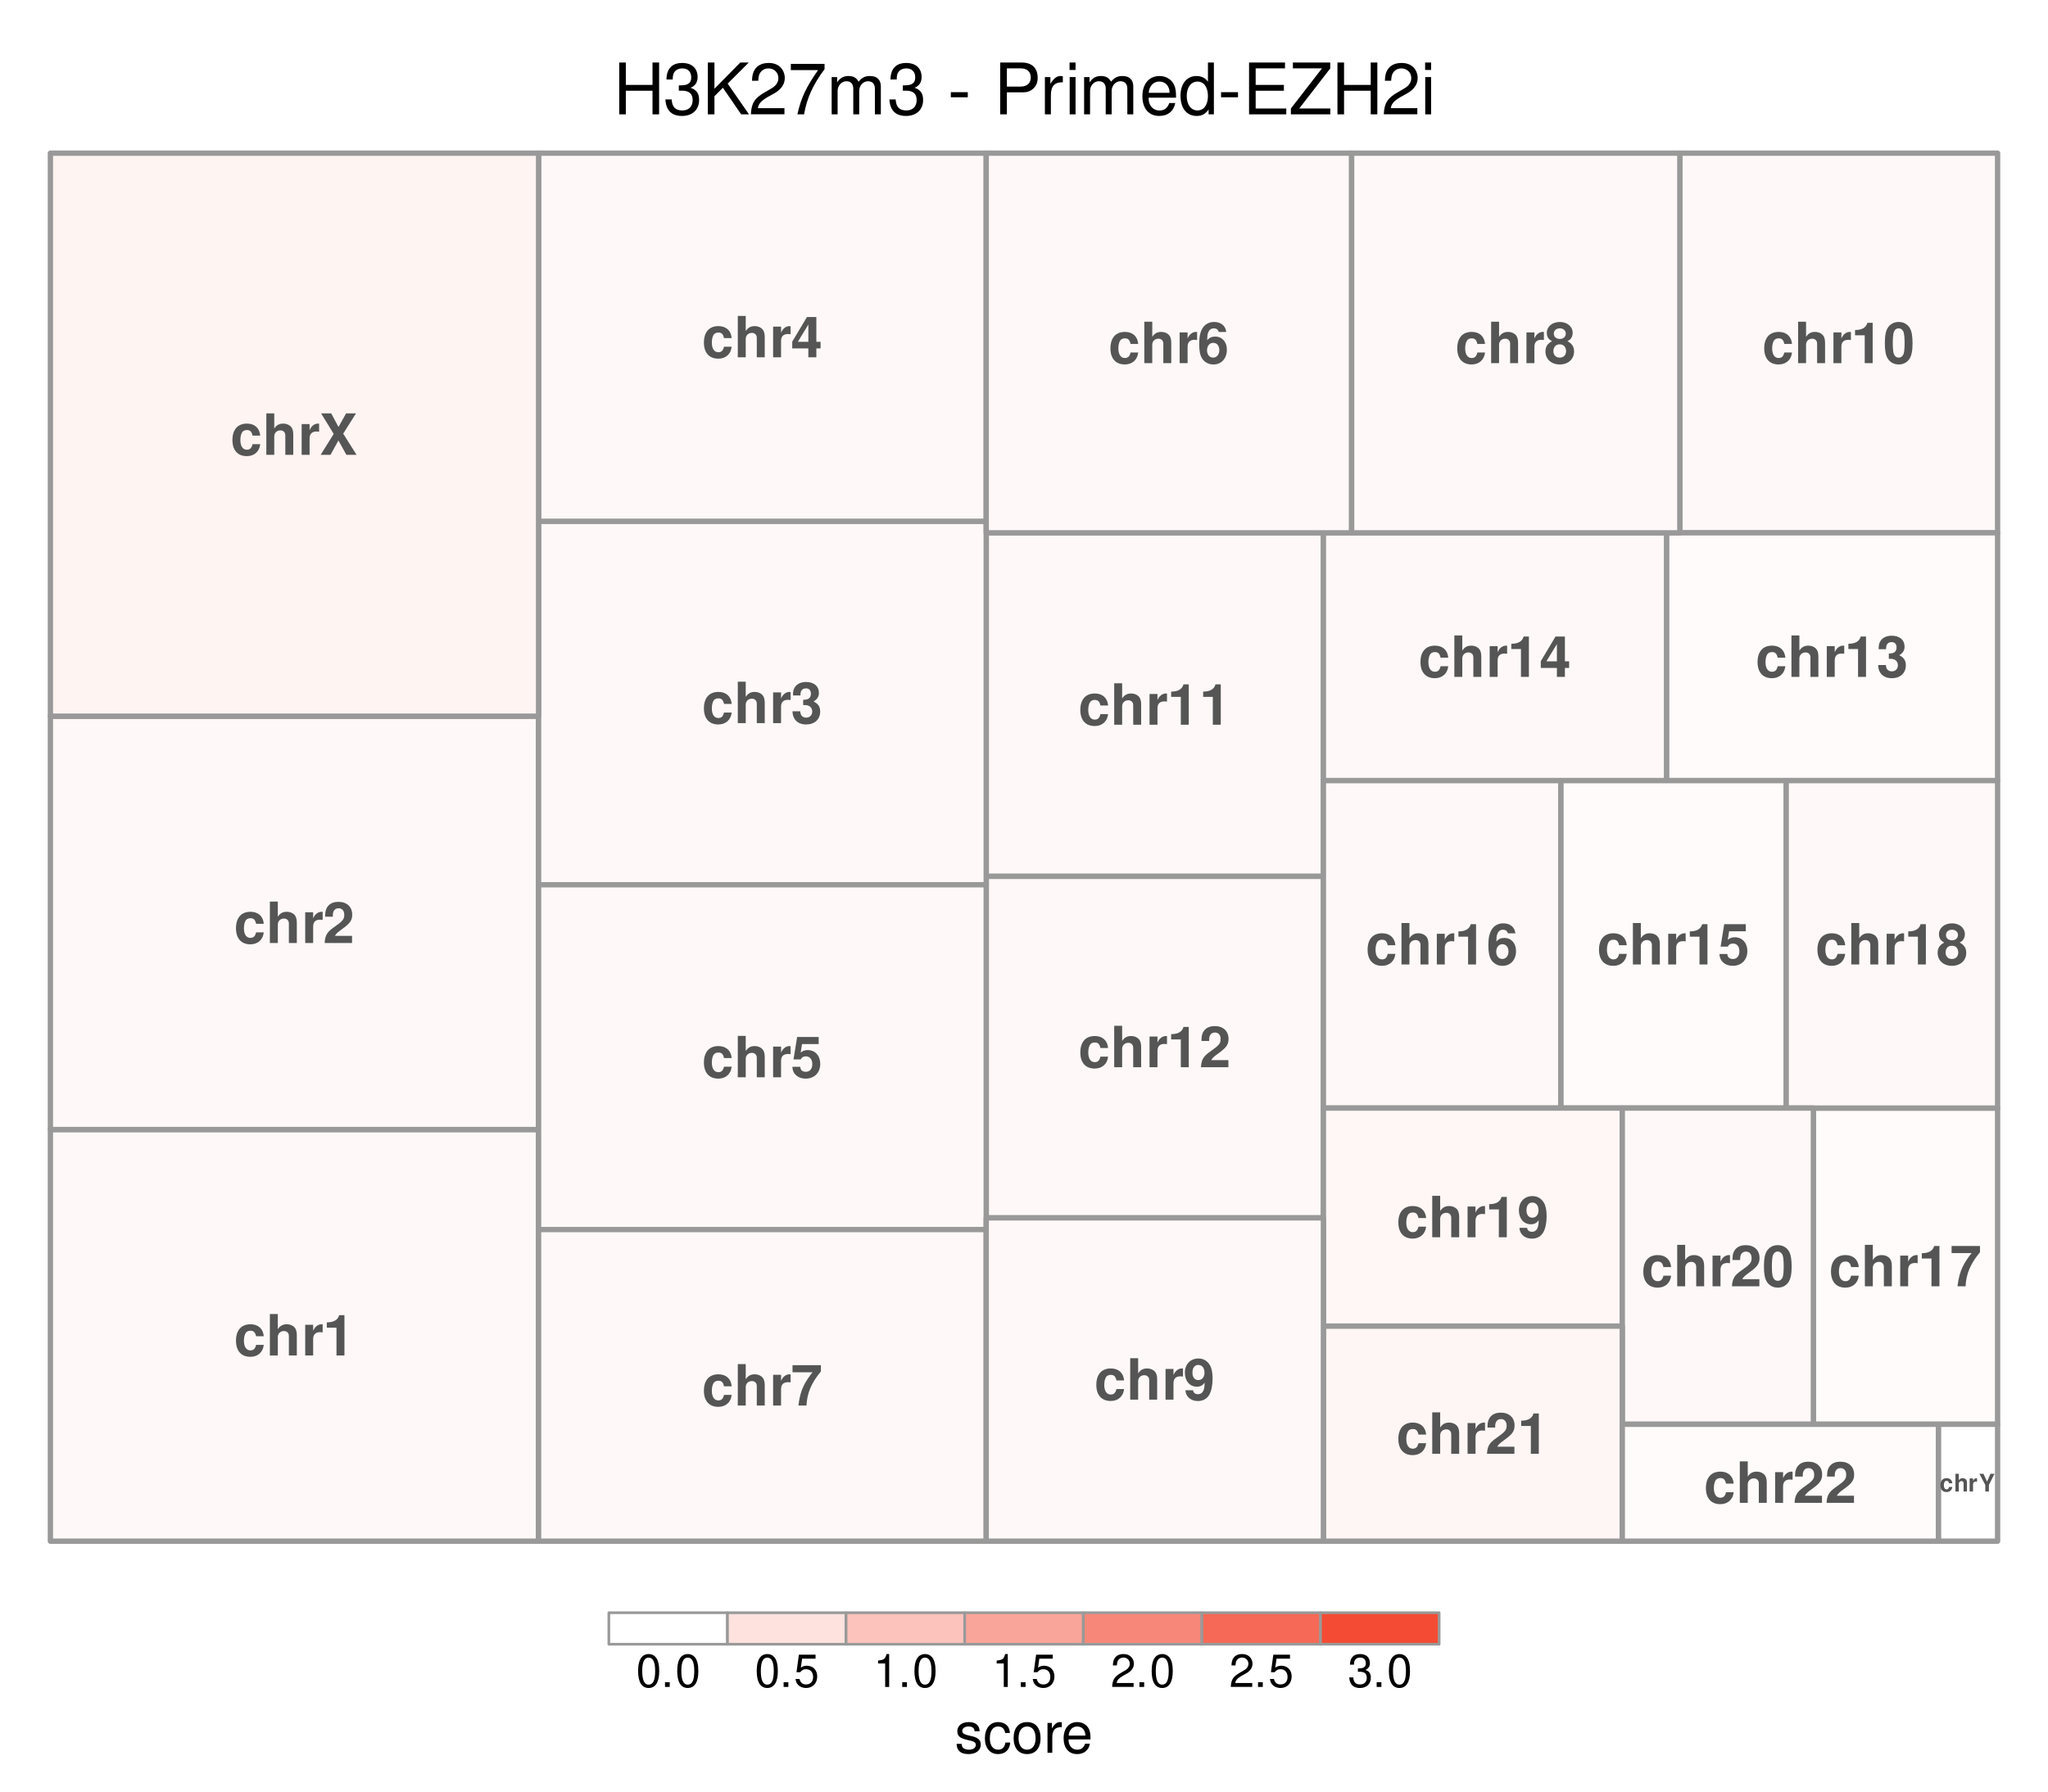 <?xml version="1.0" encoding="UTF-8"?>
<svg xmlns="http://www.w3.org/2000/svg" xmlns:xlink="http://www.w3.org/1999/xlink" width="576pt" height="504pt" viewBox="0 0 576 504" version="1.1">
<defs>
<g>
<symbol overflow="visible" id="glyph0-0">
<path style="stroke:none;" d=""/>
</symbol>
<symbol overflow="visible" id="glyph0-1">
<path style="stroke:none;" d="M 11.016 -6.641 L 11.016 0 L 12.875 0 L 12.875 -14.578 L 11.016 -14.578 L 11.016 -8.281 L 3.516 -8.281 L 3.516 -14.578 L 1.656 -14.578 L 1.656 0 L 3.516 0 L 3.516 -6.641 Z M 11.016 -6.641 "/>
</symbol>
<symbol overflow="visible" id="glyph0-2">
<path style="stroke:none;" d="M 4.422 -6.656 L 5.375 -6.656 C 7.297 -6.656 8.312 -5.766 8.312 -4.016 C 8.312 -2.203 7.219 -1.094 5.406 -1.094 C 3.453 -1.094 2.516 -2.078 2.406 -4.203 L 0.641 -4.203 C 0.719 -3.047 0.922 -2.281 1.266 -1.641 C 2 -0.234 3.375 0.453 5.312 0.453 C 8.234 0.453 10.125 -1.297 10.125 -4.047 C 10.125 -5.875 9.422 -6.875 7.719 -7.484 C 9.047 -8.016 9.703 -9.016 9.703 -10.484 C 9.703 -12.953 8.078 -14.453 5.375 -14.453 C 2.516 -14.453 1 -12.859 0.938 -9.797 L 2.703 -9.797 C 2.719 -10.688 2.797 -11.188 3.016 -11.625 C 3.422 -12.438 4.297 -12.922 5.406 -12.922 C 6.953 -12.922 7.906 -11.984 7.906 -10.422 C 7.906 -9.406 7.547 -8.781 6.766 -8.438 C 6.281 -8.234 5.641 -8.156 4.422 -8.141 Z M 4.422 -6.656 "/>
</symbol>
<symbol overflow="visible" id="glyph0-3">
<path style="stroke:none;" d="M 3.438 -5.094 L 5.812 -7.484 L 10.953 0 L 13.156 0 L 7.156 -8.641 L 13.094 -14.578 L 10.703 -14.578 L 3.438 -7.203 L 3.438 -14.578 L 1.578 -14.578 L 1.578 0 L 3.438 0 Z M 3.438 -5.094 "/>
</symbol>
<symbol overflow="visible" id="glyph0-4">
<path style="stroke:none;" d="M 10.125 -1.734 L 2.656 -1.734 C 2.844 -2.938 3.484 -3.703 5.219 -4.766 L 7.219 -5.875 C 9.203 -6.984 10.219 -8.453 10.219 -10.234 C 10.219 -11.438 9.734 -12.562 8.906 -13.344 C 8.062 -14.094 7.016 -14.453 5.688 -14.453 C 3.875 -14.453 2.547 -13.812 1.766 -12.578 C 1.266 -11.812 1.047 -10.922 1 -9.453 L 2.766 -9.453 C 2.812 -10.438 2.938 -11.016 3.188 -11.5 C 3.641 -12.375 4.562 -12.922 5.625 -12.922 C 7.219 -12.922 8.422 -11.766 8.422 -10.203 C 8.422 -9.047 7.766 -8.047 6.5 -7.312 L 4.656 -6.234 C 1.703 -4.547 0.844 -3.188 0.688 -0.016 L 10.125 -0.016 Z M 10.125 -1.734 "/>
</symbol>
<symbol overflow="visible" id="glyph0-5">
<path style="stroke:none;" d="M 10.406 -14.188 L 0.922 -14.188 L 0.922 -12.438 L 8.578 -12.438 C 5.203 -7.625 3.812 -4.656 2.766 0 L 4.641 0 C 5.422 -4.547 7.203 -8.438 10.406 -12.703 Z M 10.406 -14.188 "/>
</symbol>
<symbol overflow="visible" id="glyph0-6">
<path style="stroke:none;" d="M 1.406 -10.484 L 1.406 0 L 3.078 0 L 3.078 -6.578 C 3.078 -8.094 4.188 -9.312 5.547 -9.312 C 6.781 -9.312 7.484 -8.562 7.484 -7.219 L 7.484 0 L 9.156 0 L 9.156 -6.578 C 9.156 -8.094 10.266 -9.312 11.625 -9.312 C 12.844 -9.312 13.562 -8.547 13.562 -7.219 L 13.562 0 L 15.234 0 L 15.234 -7.859 C 15.234 -9.734 14.156 -10.781 12.203 -10.781 C 10.797 -10.781 9.953 -10.359 8.984 -9.188 C 8.359 -10.297 7.516 -10.781 6.156 -10.781 C 4.766 -10.781 3.812 -10.266 2.938 -9 L 2.938 -10.484 Z M 1.406 -10.484 "/>
</symbol>
<symbol overflow="visible" id="glyph0-7">
<path style="stroke:none;" d=""/>
</symbol>
<symbol overflow="visible" id="glyph0-8">
<path style="stroke:none;" d="M 5.688 -6.234 L 0.922 -6.234 L 0.922 -4.797 L 5.688 -4.797 Z M 5.688 -6.234 "/>
</symbol>
<symbol overflow="visible" id="glyph0-9">
<path style="stroke:none;" d="M 3.688 -6.188 L 8.266 -6.188 C 9.406 -6.188 10.297 -6.516 11.078 -7.219 C 11.953 -8.016 12.344 -8.953 12.344 -10.297 C 12.344 -13.047 10.719 -14.578 7.844 -14.578 L 1.812 -14.578 L 1.812 0 L 3.688 0 Z M 3.688 -7.812 L 3.688 -12.938 L 7.562 -12.938 C 9.344 -12.938 10.406 -11.984 10.406 -10.375 C 10.406 -8.781 9.344 -7.812 7.562 -7.812 Z M 3.688 -7.812 "/>
</symbol>
<symbol overflow="visible" id="glyph0-10">
<path style="stroke:none;" d="M 1.375 -10.484 L 1.375 0 L 3.062 0 L 3.062 -5.438 C 3.078 -7.953 4.125 -9.078 6.422 -9.016 L 6.422 -10.719 C 6.141 -10.766 5.984 -10.781 5.781 -10.781 C 4.703 -10.781 3.875 -10.141 2.922 -8.578 L 2.922 -10.484 Z M 1.375 -10.484 "/>
</symbol>
<symbol overflow="visible" id="glyph0-11">
<path style="stroke:none;" d="M 3 -10.484 L 1.344 -10.484 L 1.344 0 L 3 0 Z M 3 -14.578 L 1.312 -14.578 L 1.312 -12.484 L 3 -12.484 Z M 3 -14.578 "/>
</symbol>
<symbol overflow="visible" id="glyph0-12">
<path style="stroke:none;" d="M 10.266 -4.688 C 10.266 -6.281 10.141 -7.234 9.844 -8.016 C 9.156 -9.734 7.562 -10.781 5.594 -10.781 C 2.688 -10.781 0.797 -8.562 0.797 -5.094 C 0.797 -1.641 2.594 0.453 5.562 0.453 C 7.953 0.453 9.625 -0.906 10.047 -3.188 L 8.359 -3.188 C 7.906 -1.797 6.953 -1.078 5.625 -1.078 C 4.562 -1.078 3.656 -1.562 3.094 -2.438 C 2.703 -3.047 2.562 -3.641 2.547 -4.688 Z M 2.578 -6.047 C 2.719 -7.984 3.906 -9.234 5.578 -9.234 C 7.281 -9.234 8.453 -7.922 8.453 -6.047 Z M 2.578 -6.047 "/>
</symbol>
<symbol overflow="visible" id="glyph0-13">
<path style="stroke:none;" d="M 9.906 -14.578 L 8.234 -14.578 L 8.234 -9.156 C 7.547 -10.219 6.422 -10.781 5.016 -10.781 C 2.297 -10.781 0.516 -8.594 0.516 -5.266 C 0.516 -1.719 2.234 0.453 5.078 0.453 C 6.516 0.453 7.516 -0.078 8.422 -1.375 L 8.422 0 L 9.906 0 Z M 5.297 -9.219 C 7.094 -9.219 8.234 -7.641 8.234 -5.125 C 8.234 -2.703 7.078 -1.094 5.312 -1.094 C 3.484 -1.094 2.266 -2.719 2.266 -5.156 C 2.266 -7.594 3.484 -9.219 5.297 -9.219 Z M 5.297 -9.219 "/>
</symbol>
<symbol overflow="visible" id="glyph0-14">
<path style="stroke:none;" d="M 3.656 -6.641 L 11.594 -6.641 L 11.594 -8.281 L 3.656 -8.281 L 3.656 -12.938 L 11.906 -12.938 L 11.906 -14.578 L 1.797 -14.578 L 1.797 0 L 12.266 0 L 12.266 -1.641 L 3.656 -1.641 Z M 3.656 -6.641 "/>
</symbol>
<symbol overflow="visible" id="glyph0-15">
<path style="stroke:none;" d="M 11.625 -14.578 L 1.125 -14.578 L 1.125 -12.938 L 9.312 -12.938 L 0.562 -1.641 L 0.562 0 L 11.656 0 L 11.656 -1.641 L 2.906 -1.641 L 11.625 -12.906 Z M 11.625 -14.578 "/>
</symbol>
<symbol overflow="visible" id="glyph1-0">
<path style="stroke:none;" d=""/>
</symbol>
<symbol overflow="visible" id="glyph1-1">
<path style="stroke:none;" d="M 7.016 -6.047 C 6.984 -7.703 5.906 -8.625 3.969 -8.625 C 2.016 -8.625 0.75 -7.609 0.75 -6.062 C 0.75 -4.75 1.422 -4.125 3.406 -3.641 L 4.656 -3.344 C 5.578 -3.125 5.953 -2.781 5.953 -2.188 C 5.953 -1.391 5.172 -0.859 4 -0.859 C 3.281 -0.859 2.672 -1.078 2.344 -1.422 C 2.125 -1.656 2.031 -1.906 1.953 -2.5 L 0.547 -2.5 C 0.609 -0.562 1.703 0.375 3.891 0.375 C 6 0.375 7.344 -0.672 7.344 -2.281 C 7.344 -3.531 6.641 -4.219 4.969 -4.625 L 3.703 -4.922 C 2.609 -5.188 2.141 -5.531 2.141 -6.125 C 2.141 -6.906 2.828 -7.391 3.922 -7.391 C 4.984 -7.391 5.562 -6.922 5.594 -6.047 Z M 7.016 -6.047 "/>
</symbol>
<symbol overflow="visible" id="glyph1-2">
<path style="stroke:none;" d="M 7.531 -5.562 C 7.469 -6.391 7.297 -6.906 6.969 -7.375 C 6.406 -8.156 5.391 -8.625 4.219 -8.625 C 1.953 -8.625 0.5 -6.828 0.5 -4.047 C 0.5 -1.344 1.938 0.375 4.203 0.375 C 6.203 0.375 7.469 -0.828 7.625 -2.875 L 6.281 -2.875 C 6.062 -1.531 5.375 -0.859 4.234 -0.859 C 2.766 -0.859 1.891 -2.062 1.891 -4.047 C 1.891 -6.141 2.75 -7.391 4.203 -7.391 C 5.328 -7.391 6.031 -6.734 6.188 -5.562 Z M 7.531 -5.562 "/>
</symbol>
<symbol overflow="visible" id="glyph1-3">
<path style="stroke:none;" d="M 4.359 -8.625 C 1.984 -8.625 0.578 -6.938 0.578 -4.125 C 0.578 -1.297 1.984 0.375 4.375 0.375 C 6.734 0.375 8.156 -1.312 8.156 -4.062 C 8.156 -6.969 6.781 -8.625 4.359 -8.625 Z M 4.375 -7.391 C 5.875 -7.391 6.766 -6.156 6.766 -4.078 C 6.766 -2.094 5.844 -0.859 4.375 -0.859 C 2.875 -0.859 1.969 -2.094 1.969 -4.125 C 1.969 -6.156 2.875 -7.391 4.375 -7.391 Z M 4.375 -7.391 "/>
</symbol>
<symbol overflow="visible" id="glyph1-4">
<path style="stroke:none;" d="M 1.109 -8.391 L 1.109 0 L 2.453 0 L 2.453 -4.359 C 2.469 -6.375 3.297 -7.266 5.141 -7.219 L 5.141 -8.578 C 4.906 -8.609 4.781 -8.625 4.625 -8.625 C 3.766 -8.625 3.109 -8.109 2.344 -6.859 L 2.344 -8.391 Z M 1.109 -8.391 "/>
</symbol>
<symbol overflow="visible" id="glyph1-5">
<path style="stroke:none;" d="M 8.203 -3.75 C 8.203 -5.031 8.109 -5.797 7.875 -6.422 C 7.328 -7.797 6.047 -8.625 4.484 -8.625 C 2.141 -8.625 0.641 -6.844 0.641 -4.078 C 0.641 -1.312 2.078 0.375 4.453 0.375 C 6.375 0.375 7.703 -0.719 8.031 -2.547 L 6.688 -2.547 C 6.312 -1.438 5.562 -0.859 4.5 -0.859 C 3.641 -0.859 2.922 -1.25 2.484 -1.953 C 2.156 -2.438 2.047 -2.906 2.031 -3.75 Z M 2.062 -4.828 C 2.172 -6.391 3.125 -7.391 4.469 -7.391 C 5.828 -7.391 6.766 -6.344 6.766 -4.828 Z M 2.062 -4.828 "/>
</symbol>
<symbol overflow="visible" id="glyph2-0">
<path style="stroke:none;" d=""/>
</symbol>
<symbol overflow="visible" id="glyph2-1">
<path style="stroke:none;" d="M 3.516 -9.25 C 2.672 -9.25 1.906 -8.875 1.438 -8.234 C 0.844 -7.422 0.547 -6.188 0.547 -4.484 C 0.547 -1.359 1.578 0.297 3.516 0.297 C 5.438 0.297 6.484 -1.359 6.484 -4.406 C 6.484 -6.188 6.203 -7.391 5.609 -8.234 C 5.125 -8.875 4.375 -9.25 3.516 -9.25 Z M 3.516 -8.25 C 4.734 -8.25 5.344 -7.016 5.344 -4.5 C 5.344 -1.875 4.75 -0.641 3.5 -0.641 C 2.297 -0.641 1.703 -1.922 1.703 -4.469 C 1.703 -7.016 2.297 -8.25 3.516 -8.25 Z M 3.516 -8.25 "/>
</symbol>
<symbol overflow="visible" id="glyph2-2">
<path style="stroke:none;" d="M 2.438 -1.328 L 1.109 -1.328 L 1.109 0 L 2.438 0 Z M 2.438 -1.328 "/>
</symbol>
<symbol overflow="visible" id="glyph2-3">
<path style="stroke:none;" d="M 6.094 -9.078 L 1.406 -9.078 L 0.734 -4.141 L 1.766 -4.141 C 2.297 -4.766 2.719 -4.984 3.438 -4.984 C 4.656 -4.984 5.406 -4.141 5.406 -2.797 C 5.406 -1.5 4.656 -0.703 3.422 -0.703 C 2.438 -0.703 1.844 -1.203 1.578 -2.234 L 0.453 -2.234 C 0.594 -1.484 0.734 -1.125 1 -0.797 C 1.516 -0.109 2.438 0.297 3.453 0.297 C 5.281 0.297 6.562 -1.031 6.562 -2.953 C 6.562 -4.75 5.375 -5.969 3.641 -5.969 C 3 -5.969 2.484 -5.812 1.953 -5.422 L 2.312 -7.953 L 6.094 -7.953 Z M 6.094 -9.078 "/>
</symbol>
<symbol overflow="visible" id="glyph2-4">
<path style="stroke:none;" d="M 3.312 -6.594 L 3.312 0 L 4.438 0 L 4.438 -9.25 L 3.703 -9.25 C 3.297 -7.828 3.047 -7.641 1.312 -7.406 L 1.312 -6.594 Z M 3.312 -6.594 "/>
</symbol>
<symbol overflow="visible" id="glyph2-5">
<path style="stroke:none;" d="M 6.469 -1.109 L 1.703 -1.109 C 1.812 -1.875 2.234 -2.375 3.344 -3.047 L 4.625 -3.766 C 5.891 -4.469 6.547 -5.406 6.547 -6.547 C 6.547 -7.312 6.234 -8.031 5.688 -8.531 C 5.156 -9.016 4.484 -9.25 3.641 -9.25 C 2.484 -9.25 1.625 -8.844 1.125 -8.047 C 0.812 -7.562 0.672 -6.984 0.641 -6.047 L 1.766 -6.047 C 1.797 -6.688 1.875 -7.047 2.031 -7.359 C 2.328 -7.922 2.922 -8.266 3.594 -8.266 C 4.625 -8.266 5.391 -7.531 5.391 -6.531 C 5.391 -5.781 4.969 -5.141 4.156 -4.688 L 2.984 -4 C 1.094 -2.906 0.531 -2.031 0.438 -0.016 L 6.469 -0.016 Z M 6.469 -1.109 "/>
</symbol>
<symbol overflow="visible" id="glyph2-6">
<path style="stroke:none;" d="M 2.828 -4.266 L 3.438 -4.266 C 4.672 -4.266 5.328 -3.688 5.328 -2.578 C 5.328 -1.406 4.625 -0.703 3.453 -0.703 C 2.219 -0.703 1.609 -1.328 1.531 -2.688 L 0.406 -2.688 C 0.453 -1.938 0.594 -1.453 0.812 -1.047 C 1.281 -0.156 2.156 0.297 3.406 0.297 C 5.266 0.297 6.469 -0.828 6.469 -2.578 C 6.469 -3.766 6.031 -4.406 4.938 -4.781 C 5.781 -5.125 6.203 -5.766 6.203 -6.703 C 6.203 -8.297 5.172 -9.25 3.438 -9.25 C 1.609 -9.25 0.641 -8.234 0.594 -6.266 L 1.734 -6.266 C 1.734 -6.828 1.797 -7.156 1.938 -7.438 C 2.188 -7.953 2.75 -8.266 3.453 -8.266 C 4.453 -8.266 5.062 -7.672 5.062 -6.672 C 5.062 -6.016 4.828 -5.625 4.328 -5.406 C 4.016 -5.266 3.609 -5.219 2.828 -5.203 Z M 2.828 -4.266 "/>
</symbol>
<symbol overflow="visible" id="glyph3-0">
<path style="stroke:none;" d=""/>
</symbol>
<symbol overflow="visible" id="glyph3-1">
<path style="stroke:none;" d="M 8.359 -5.406 C 8.188 -7.516 6.797 -8.781 4.625 -8.781 C 2.031 -8.781 0.547 -7.094 0.547 -4.141 C 0.547 -1.297 2.031 0.375 4.594 0.375 C 6.688 0.375 8.141 -0.922 8.359 -2.984 L 6.203 -2.984 C 5.938 -1.875 5.484 -1.438 4.594 -1.438 C 3.453 -1.438 2.781 -2.453 2.781 -4.141 C 2.781 -4.969 2.938 -5.734 3.219 -6.234 C 3.469 -6.719 3.969 -6.969 4.609 -6.969 C 5.516 -6.969 5.953 -6.547 6.203 -5.406 Z M 8.359 -5.406 "/>
</symbol>
<symbol overflow="visible" id="glyph3-2">
<path style="stroke:none;" d="M 1.078 -11.656 L 1.078 0 L 3.312 0 L 3.312 -5.188 C 3.312 -6.172 4.031 -6.875 5.047 -6.875 C 5.531 -6.875 5.906 -6.703 6.156 -6.359 C 6.375 -6.062 6.422 -5.828 6.422 -5.281 L 6.422 0 L 8.656 0 L 8.656 -5.797 C 8.656 -6.859 8.375 -7.625 7.781 -8.125 C 7.281 -8.547 6.562 -8.781 5.844 -8.781 C 4.734 -8.781 3.938 -8.359 3.312 -7.391 L 3.312 -11.656 Z M 1.078 -11.656 "/>
</symbol>
<symbol overflow="visible" id="glyph3-3">
<path style="stroke:none;" d="M 1.016 -8.641 L 1.016 0 L 3.25 0 L 3.25 -4.594 C 3.25 -5.906 3.906 -6.562 5.219 -6.562 C 5.453 -6.562 5.609 -6.547 5.922 -6.5 L 5.922 -8.766 C 5.797 -8.781 5.75 -8.781 5.641 -8.781 C 4.625 -8.781 3.75 -8.109 3.25 -6.938 L 3.25 -8.641 Z M 1.016 -8.641 "/>
</symbol>
<symbol overflow="visible" id="glyph3-4">
<path style="stroke:none;" d="M 3.812 -7.828 L 3.812 0 L 6.047 0 L 6.047 -11.344 L 4.562 -11.344 C 4.203 -10 3.047 -9.312 1.094 -9.312 L 1.094 -7.828 Z M 3.812 -7.828 "/>
</symbol>
<symbol overflow="visible" id="glyph3-5">
<path style="stroke:none;" d="M 4.375 -11.578 C 3.156 -11.578 2.109 -11.078 1.422 -10.125 C 0.766 -9.25 0.469 -7.812 0.469 -5.594 C 0.469 -3.578 0.719 -2.172 1.266 -1.312 C 1.938 -0.219 3.047 0.375 4.375 0.375 C 5.594 0.375 6.609 -0.125 7.312 -1.078 C 7.953 -1.953 8.266 -3.406 8.266 -5.531 C 8.266 -7.609 8.016 -9.031 7.469 -9.906 C 6.797 -10.984 5.703 -11.578 4.375 -11.578 Z M 4.375 -9.781 C 4.938 -9.781 5.406 -9.453 5.688 -8.859 C 5.906 -8.391 6.031 -7.156 6.031 -5.578 C 6.031 -4.297 5.922 -3.062 5.75 -2.594 C 5.484 -1.922 5.016 -1.547 4.375 -1.547 C 3.781 -1.547 3.328 -1.859 3.062 -2.438 C 2.828 -2.906 2.703 -4.094 2.703 -5.609 C 2.703 -6.953 2.812 -8.234 2.984 -8.703 C 3.234 -9.391 3.734 -9.781 4.375 -9.781 Z M 4.375 -9.781 "/>
</symbol>
<symbol overflow="visible" id="glyph3-6">
<path style="stroke:none;" d="M 8.188 -2 L 3.375 -2 C 3.688 -2.609 4.031 -2.938 5.703 -4.141 C 7.656 -5.578 8.234 -6.438 8.234 -7.984 C 8.234 -10.172 6.719 -11.578 4.359 -11.578 C 2 -11.578 0.625 -10.188 0.625 -7.797 L 0.625 -7.391 L 2.781 -7.391 L 2.781 -7.766 C 2.781 -9.031 3.375 -9.766 4.406 -9.766 C 5.391 -9.766 6 -9.078 6 -7.938 C 6 -6.672 5.609 -6.203 3.094 -4.422 C 1.172 -3.109 0.578 -2.109 0.484 0 L 8.188 0 Z M 8.188 -2 "/>
</symbol>
<symbol overflow="visible" id="glyph3-7">
<path style="stroke:none;" d="M 3.469 -5.078 C 4.344 -5.078 4.391 -5.078 4.781 -4.953 C 5.531 -4.75 6.016 -4.094 6.016 -3.266 C 6.016 -2.25 5.312 -1.547 4.344 -1.547 C 3.281 -1.547 2.703 -2.156 2.641 -3.328 L 0.469 -3.328 C 0.484 -1.062 1.953 0.375 4.281 0.375 C 6.703 0.375 8.25 -1.062 8.25 -3.266 C 8.25 -4.594 7.688 -5.453 6.406 -6.078 C 7.438 -6.734 7.891 -7.453 7.891 -8.5 C 7.891 -10.391 6.484 -11.578 4.281 -11.578 C 2.641 -11.578 1.375 -10.859 0.875 -9.625 C 0.672 -9.094 0.609 -8.719 0.609 -7.781 L 2.688 -7.781 C 2.703 -8.391 2.75 -8.688 2.859 -8.969 C 3.078 -9.469 3.578 -9.781 4.234 -9.781 C 5.141 -9.781 5.641 -9.234 5.641 -8.281 C 5.641 -7.141 4.984 -6.578 3.656 -6.578 L 3.469 -6.578 Z M 3.469 -5.078 "/>
</symbol>
<symbol overflow="visible" id="glyph3-8">
<path style="stroke:none;" d="M 8.359 -4.375 L 7.172 -4.375 L 7.172 -11.344 L 4.531 -11.344 L 0.391 -4.406 L 0.391 -2.516 L 4.922 -2.516 L 4.922 0 L 7.172 0 L 7.172 -2.516 L 8.359 -2.516 Z M 4.922 -4.375 L 1.969 -4.375 L 4.922 -9.219 Z M 4.922 -4.375 "/>
</symbol>
<symbol overflow="visible" id="glyph3-9">
<path style="stroke:none;" d="M 7.828 -11.344 L 1.766 -11.344 L 0.75 -5.031 L 2.766 -5.031 C 3.016 -5.578 3.516 -5.891 4.203 -5.891 C 5.344 -5.891 6.031 -5.078 6.031 -3.703 C 6.031 -2.375 5.344 -1.547 4.203 -1.547 C 3.234 -1.547 2.688 -2.047 2.641 -2.953 L 0.438 -2.953 C 0.469 -0.969 1.969 0.375 4.172 0.375 C 6.609 0.375 8.266 -1.297 8.266 -3.75 C 8.266 -6.078 6.828 -7.656 4.734 -7.656 C 3.984 -7.656 3.422 -7.469 2.766 -6.969 L 3.141 -9.344 L 7.828 -9.344 Z M 7.828 -11.344 "/>
</symbol>
<symbol overflow="visible" id="glyph3-10">
<path style="stroke:none;" d="M 8.109 -8.766 C 8 -9.5 7.859 -9.875 7.562 -10.281 C 6.969 -11.109 5.938 -11.578 4.703 -11.578 C 3.297 -11.578 2.141 -10.953 1.453 -9.828 C 0.781 -8.719 0.516 -7.453 0.516 -5.391 C 0.516 -3.438 0.75 -2.219 1.328 -1.312 C 1.984 -0.25 3.172 0.375 4.516 0.375 C 6.766 0.375 8.297 -1.312 8.297 -3.797 C 8.297 -5.969 6.953 -7.469 5.016 -7.469 C 4.078 -7.469 3.453 -7.203 2.75 -6.469 L 2.766 -6.703 C 2.797 -7.766 2.844 -8.094 3.016 -8.531 C 3.312 -9.359 3.859 -9.781 4.641 -9.781 C 5.359 -9.781 5.75 -9.484 6.031 -8.766 Z M 4.453 -5.703 C 5.5 -5.703 6.172 -4.891 6.172 -3.625 C 6.172 -2.438 5.438 -1.547 4.453 -1.547 C 3.422 -1.547 2.719 -2.391 2.719 -3.594 C 2.719 -4.828 3.422 -5.703 4.453 -5.703 Z M 4.453 -5.703 "/>
</symbol>
<symbol overflow="visible" id="glyph3-11">
<path style="stroke:none;" d="M 8.453 -11.344 L 0.469 -11.344 L 0.469 -9.344 L 6.109 -9.344 C 5.422 -8.609 4.062 -6.547 3.609 -5.547 C 2.828 -3.906 2.438 -2.422 2.125 0 L 4.391 0 C 4.594 -3.578 5.766 -6.344 8.453 -9.578 Z M 8.453 -11.344 "/>
</symbol>
<symbol overflow="visible" id="glyph3-12">
<path style="stroke:none;" d="M 6.547 -6.172 C 6.922 -6.391 7.109 -6.5 7.281 -6.656 C 7.75 -7.094 8.016 -7.781 8.016 -8.516 C 8.016 -10.281 6.484 -11.578 4.391 -11.578 C 2.266 -11.578 0.734 -10.281 0.734 -8.5 C 0.734 -7.406 1.188 -6.719 2.203 -6.172 C 0.891 -5.453 0.359 -4.609 0.359 -3.266 C 0.359 -1.125 2 0.375 4.391 0.375 C 6.75 0.375 8.406 -1.125 8.406 -3.266 C 8.406 -4.609 7.859 -5.453 6.547 -6.172 Z M 4.406 -9.781 C 5.391 -9.781 6.078 -9.172 6.078 -8.281 C 6.078 -7.422 5.375 -6.797 4.406 -6.797 C 3.391 -6.797 2.703 -7.406 2.703 -8.297 C 2.703 -9.172 3.391 -9.781 4.406 -9.781 Z M 4.375 -5.281 C 5.469 -5.281 6.156 -4.547 6.156 -3.359 C 6.156 -2.266 5.453 -1.547 4.375 -1.547 C 3.281 -1.547 2.594 -2.266 2.594 -3.391 C 2.594 -4.547 3.281 -5.281 4.375 -5.281 Z M 4.375 -5.281 "/>
</symbol>
<symbol overflow="visible" id="glyph3-13">
<path style="stroke:none;" d="M 0.609 -2.641 C 0.656 -0.891 2.125 0.391 4.078 0.391 C 5.531 0.391 6.641 -0.219 7.312 -1.375 C 7.906 -2.391 8.25 -4.094 8.25 -5.922 C 8.25 -7.578 8 -8.859 7.469 -9.734 C 6.75 -10.938 5.625 -11.578 4.266 -11.578 C 2 -11.578 0.453 -9.953 0.453 -7.578 C 0.453 -5.25 1.828 -3.641 3.844 -3.641 C 4.422 -3.641 4.953 -3.812 5.312 -4.062 C 5.516 -4.203 5.641 -4.359 6.016 -4.766 C 6.016 -2.578 5.406 -1.531 4.141 -1.531 C 3.344 -1.531 2.812 -1.969 2.766 -2.641 Z M 4.203 -9.766 C 5.297 -9.766 5.969 -8.922 5.969 -7.578 C 5.969 -6.344 5.281 -5.5 4.234 -5.5 C 3.219 -5.5 2.578 -6.297 2.578 -7.609 C 2.578 -8.922 3.203 -9.766 4.203 -9.766 Z M 4.203 -9.766 "/>
</symbol>
<symbol overflow="visible" id="glyph3-14">
<path style="stroke:none;" d="M 6.703 -5.953 L 10.297 -11.656 L 7.516 -11.656 L 5.375 -7.828 L 3.328 -11.656 L 0.484 -11.656 L 4.031 -5.875 L 0.359 0 L 3.141 0 L 5.359 -4.047 L 7.594 0 L 10.453 0 Z M 6.703 -5.953 "/>
</symbol>
<symbol overflow="visible" id="glyph4-0">
<path style="stroke:none;" d=""/>
</symbol>
<symbol overflow="visible" id="glyph4-1">
<path style="stroke:none;" d="M 3.562 -2.312 C 3.5 -3.203 2.906 -3.75 1.969 -3.75 C 0.859 -3.75 0.234 -3.031 0.234 -1.766 C 0.234 -0.547 0.859 0.156 1.953 0.156 C 2.859 0.156 3.469 -0.391 3.562 -1.281 L 2.656 -1.281 C 2.531 -0.797 2.344 -0.609 1.953 -0.609 C 1.469 -0.609 1.188 -1.047 1.188 -1.766 C 1.188 -2.125 1.25 -2.438 1.375 -2.656 C 1.484 -2.875 1.688 -2.984 1.969 -2.984 C 2.359 -2.984 2.547 -2.797 2.656 -2.312 Z M 3.562 -2.312 "/>
</symbol>
<symbol overflow="visible" id="glyph4-2">
<path style="stroke:none;" d="M 0.453 -4.984 L 0.453 0 L 1.406 0 L 1.406 -2.219 C 1.406 -2.641 1.719 -2.938 2.156 -2.938 C 2.359 -2.938 2.516 -2.859 2.625 -2.703 C 2.719 -2.594 2.734 -2.484 2.734 -2.25 L 2.734 0 L 3.688 0 L 3.688 -2.469 C 3.688 -2.922 3.578 -3.25 3.312 -3.469 C 3.109 -3.641 2.797 -3.75 2.5 -3.75 C 2.016 -3.75 1.688 -3.562 1.406 -3.156 L 1.406 -4.984 Z M 0.453 -4.984 "/>
</symbol>
<symbol overflow="visible" id="glyph4-3">
<path style="stroke:none;" d="M 0.438 -3.688 L 0.438 0 L 1.391 0 L 1.391 -1.953 C 1.391 -2.516 1.672 -2.797 2.219 -2.797 C 2.328 -2.797 2.391 -2.797 2.531 -2.766 L 2.531 -3.734 C 2.469 -3.75 2.453 -3.75 2.406 -3.75 C 1.969 -3.75 1.594 -3.469 1.391 -2.969 L 1.391 -3.688 Z M 0.438 -3.688 "/>
</symbol>
<symbol overflow="visible" id="glyph4-4">
<path style="stroke:none;" d="M 2.859 -1.844 L 4.438 -4.984 L 3.297 -4.984 L 2.344 -2.781 L 1.328 -4.984 L 0.188 -4.984 L 1.844 -1.844 L 1.844 0 L 2.859 0 Z M 2.859 -1.844 "/>
</symbol>
</g>
</defs>
<g id="surface200">
<rect x="0" y="0" width="576" height="504" style="fill:rgb(100%,100%,100%);fill-opacity:1;stroke:none;"/>
<g style="fill:rgb(0%,0%,0%);fill-opacity:1;">
  <use xlink:href="#glyph0-1" x="172.5" y="32.166"/>
  <use xlink:href="#glyph0-2" x="186.5" y="32.166"/>
  <use xlink:href="#glyph0-3" x="197.5" y="32.166"/>
  <use xlink:href="#glyph0-4" x="210.5" y="32.166"/>
  <use xlink:href="#glyph0-5" x="221.5" y="32.166"/>
  <use xlink:href="#glyph0-6" x="232.5" y="32.166"/>
  <use xlink:href="#glyph0-2" x="249.5" y="32.166"/>
  <use xlink:href="#glyph0-7" x="260.5" y="32.166"/>
  <use xlink:href="#glyph0-8" x="266.5" y="32.166"/>
  <use xlink:href="#glyph0-7" x="273.5" y="32.166"/>
  <use xlink:href="#glyph0-9" x="279.5" y="32.166"/>
  <use xlink:href="#glyph0-10" x="292.5" y="32.166"/>
  <use xlink:href="#glyph0-11" x="299.5" y="32.166"/>
  <use xlink:href="#glyph0-6" x="303.5" y="32.166"/>
  <use xlink:href="#glyph0-12" x="320.5" y="32.166"/>
  <use xlink:href="#glyph0-13" x="331.5" y="32.166"/>
  <use xlink:href="#glyph0-8" x="342.5" y="32.166"/>
  <use xlink:href="#glyph0-14" x="349.5" y="32.166"/>
  <use xlink:href="#glyph0-15" x="362.5" y="32.166"/>
  <use xlink:href="#glyph0-1" x="374.5" y="32.166"/>
  <use xlink:href="#glyph0-4" x="388.5" y="32.166"/>
  <use xlink:href="#glyph0-11" x="399.5" y="32.166"/>
</g>
<g style="fill:rgb(0%,0%,0%);fill-opacity:1;">
  <use xlink:href="#glyph1-1" x="268.5" y="493.074"/>
  <use xlink:href="#glyph1-2" x="276.5" y="493.074"/>
  <use xlink:href="#glyph1-3" x="284.5" y="493.074"/>
  <use xlink:href="#glyph1-4" x="293.5" y="493.074"/>
  <use xlink:href="#glyph1-5" x="298.5" y="493.074"/>
</g>
<path style="fill-rule:nonzero;fill:rgb(100%,100%,100%);fill-opacity:1;stroke-width:0.75;stroke-linecap:round;stroke-linejoin:round;stroke:rgb(60%,60%,60%);stroke-opacity:1;stroke-miterlimit:10;" d="M 171.238 462.547 L 204.598 462.547 L 204.598 453.676 L 171.238 453.676 Z M 171.238 462.547 "/>
<path style="fill-rule:nonzero;fill:rgb(99.216%,88.627%,87.059%);fill-opacity:1;stroke-width:0.75;stroke-linecap:round;stroke-linejoin:round;stroke:rgb(60%,60%,60%);stroke-opacity:1;stroke-miterlimit:10;" d="M 204.602 462.547 L 237.961 462.547 L 237.961 453.676 L 204.602 453.676 Z M 204.602 462.547 "/>
<path style="fill-rule:nonzero;fill:rgb(98.431%,76.471%,73.725%);fill-opacity:1;stroke-width:0.75;stroke-linecap:round;stroke-linejoin:round;stroke:rgb(60%,60%,60%);stroke-opacity:1;stroke-miterlimit:10;" d="M 237.961 462.547 L 271.32 462.547 L 271.32 453.676 L 237.961 453.676 Z M 237.961 462.547 "/>
<path style="fill-rule:nonzero;fill:rgb(97.647%,64.706%,60%);fill-opacity:1;stroke-width:0.75;stroke-linecap:round;stroke-linejoin:round;stroke:rgb(60%,60%,60%);stroke-opacity:1;stroke-miterlimit:10;" d="M 271.32 462.547 L 304.68 462.547 L 304.68 453.676 L 271.32 453.676 Z M 271.32 462.547 "/>
<path style="fill-rule:nonzero;fill:rgb(96.863%,53.333%,47.451%);fill-opacity:1;stroke-width:0.75;stroke-linecap:round;stroke-linejoin:round;stroke:rgb(60%,60%,60%);stroke-opacity:1;stroke-miterlimit:10;" d="M 304.68 462.547 L 338.039 462.547 L 338.039 453.676 L 304.68 453.676 Z M 304.68 462.547 "/>
<path style="fill-rule:nonzero;fill:rgb(96.078%,41.176%,33.725%);fill-opacity:1;stroke-width:0.75;stroke-linecap:round;stroke-linejoin:round;stroke:rgb(60%,60%,60%);stroke-opacity:1;stroke-miterlimit:10;" d="M 338.039 462.547 L 371.398 462.547 L 371.398 453.676 L 338.039 453.676 Z M 338.039 462.547 "/>
<path style="fill-rule:nonzero;fill:rgb(95.686%,29.412%,20.392%);fill-opacity:1;stroke-width:0.75;stroke-linecap:round;stroke-linejoin:round;stroke:rgb(60%,60%,60%);stroke-opacity:1;stroke-miterlimit:10;" d="M 371.398 462.547 L 404.758 462.547 L 404.758 453.676 L 371.398 453.676 Z M 371.398 462.547 "/>
<g style="fill:rgb(0%,0%,0%);fill-opacity:1;">
  <use xlink:href="#glyph2-1" x="178.922" y="474.558"/>
  <use xlink:href="#glyph2-2" x="185.922" y="474.558"/>
  <use xlink:href="#glyph2-1" x="189.922" y="474.558"/>
</g>
<g style="fill:rgb(0%,0%,0%);fill-opacity:1;">
  <use xlink:href="#glyph2-1" x="212.281" y="474.558"/>
  <use xlink:href="#glyph2-2" x="219.281" y="474.558"/>
  <use xlink:href="#glyph2-3" x="223.281" y="474.558"/>
</g>
<g style="fill:rgb(0%,0%,0%);fill-opacity:1;">
  <use xlink:href="#glyph2-4" x="245.641" y="474.558"/>
  <use xlink:href="#glyph2-2" x="252.641" y="474.558"/>
  <use xlink:href="#glyph2-1" x="256.641" y="474.558"/>
</g>
<g style="fill:rgb(0%,0%,0%);fill-opacity:1;">
  <use xlink:href="#glyph2-4" x="279" y="474.558"/>
  <use xlink:href="#glyph2-2" x="286" y="474.558"/>
  <use xlink:href="#glyph2-3" x="290" y="474.558"/>
</g>
<g style="fill:rgb(0%,0%,0%);fill-opacity:1;">
  <use xlink:href="#glyph2-5" x="312.359" y="474.558"/>
  <use xlink:href="#glyph2-2" x="319.359" y="474.558"/>
  <use xlink:href="#glyph2-1" x="323.359" y="474.558"/>
</g>
<g style="fill:rgb(0%,0%,0%);fill-opacity:1;">
  <use xlink:href="#glyph2-5" x="345.719" y="474.558"/>
  <use xlink:href="#glyph2-2" x="352.719" y="474.558"/>
  <use xlink:href="#glyph2-3" x="356.719" y="474.558"/>
</g>
<g style="fill:rgb(0%,0%,0%);fill-opacity:1;">
  <use xlink:href="#glyph2-6" x="379.078" y="474.558"/>
  <use xlink:href="#glyph2-2" x="386.078" y="474.558"/>
  <use xlink:href="#glyph2-1" x="390.078" y="474.558"/>
</g>
<path style="fill-rule:nonzero;fill:rgb(99.608%,97.647%,97.255%);fill-opacity:1;stroke-width:1.5;stroke-linecap:round;stroke-linejoin:round;stroke:rgb(60%,60%,60%);stroke-opacity:1;stroke-miterlimit:10;" d="M 14.172 433.555 L 151.473 433.555 L 151.473 317.754 L 14.172 317.754 Z M 14.172 433.555 "/>
<path style="fill-rule:nonzero;fill:rgb(99.608%,97.647%,97.255%);fill-opacity:1;stroke-width:1.5;stroke-linecap:round;stroke-linejoin:round;stroke:rgb(60%,60%,60%);stroke-opacity:1;stroke-miterlimit:10;" d="M 472.449 149.891 L 561.824 149.891 L 561.824 43.086 L 472.449 43.086 Z M 472.449 149.891 "/>
<path style="fill-rule:nonzero;fill:rgb(99.608%,97.647%,97.255%);fill-opacity:1;stroke-width:1.5;stroke-linecap:round;stroke-linejoin:round;stroke:rgb(60%,60%,60%);stroke-opacity:1;stroke-miterlimit:10;" d="M 277.375 246.527 L 372.207 246.527 L 372.207 149.891 L 277.375 149.891 Z M 277.375 246.527 "/>
<path style="fill-rule:nonzero;fill:rgb(99.608%,97.647%,97.255%);fill-opacity:1;stroke-width:1.5;stroke-linecap:round;stroke-linejoin:round;stroke:rgb(60%,60%,60%);stroke-opacity:1;stroke-miterlimit:10;" d="M 277.375 342.605 L 372.207 342.605 L 372.207 246.527 L 277.375 246.527 Z M 277.375 342.605 "/>
<path style="fill-rule:nonzero;fill:rgb(99.608%,98.431%,98.039%);fill-opacity:1;stroke-width:1.5;stroke-linecap:round;stroke-linejoin:round;stroke:rgb(60%,60%,60%);stroke-opacity:1;stroke-miterlimit:10;" d="M 468.703 219.605 L 561.828 219.605 L 561.828 149.891 L 468.703 149.891 Z M 468.703 219.605 "/>
<path style="fill-rule:nonzero;fill:rgb(99.608%,97.647%,97.255%);fill-opacity:1;stroke-width:1.5;stroke-linecap:round;stroke-linejoin:round;stroke:rgb(60%,60%,60%);stroke-opacity:1;stroke-miterlimit:10;" d="M 372.207 219.605 L 468.703 219.605 L 468.703 149.891 L 372.207 149.891 Z M 372.207 219.605 "/>
<path style="fill-rule:nonzero;fill:rgb(99.608%,98.431%,98.039%);fill-opacity:1;stroke-width:1.5;stroke-linecap:round;stroke-linejoin:round;stroke:rgb(60%,60%,60%);stroke-opacity:1;stroke-miterlimit:10;" d="M 438.973 311.719 L 502.375 311.719 L 502.375 219.605 L 438.973 219.605 Z M 438.973 311.719 "/>
<path style="fill-rule:nonzero;fill:rgb(99.608%,97.647%,97.255%);fill-opacity:1;stroke-width:1.5;stroke-linecap:round;stroke-linejoin:round;stroke:rgb(60%,60%,60%);stroke-opacity:1;stroke-miterlimit:10;" d="M 372.207 311.719 L 438.969 311.719 L 438.969 219.605 L 372.207 219.605 Z M 372.207 311.719 "/>
<path style="fill-rule:nonzero;fill:rgb(99.608%,98.431%,98.039%);fill-opacity:1;stroke-width:1.5;stroke-linecap:round;stroke-linejoin:round;stroke:rgb(60%,60%,60%);stroke-opacity:1;stroke-miterlimit:10;" d="M 510.008 400.66 L 561.828 400.66 L 561.828 311.719 L 510.008 311.719 Z M 510.008 400.66 "/>
<path style="fill-rule:nonzero;fill:rgb(99.608%,97.647%,97.255%);fill-opacity:1;stroke-width:1.5;stroke-linecap:round;stroke-linejoin:round;stroke:rgb(60%,60%,60%);stroke-opacity:1;stroke-miterlimit:10;" d="M 502.375 311.719 L 561.828 311.719 L 561.828 219.605 L 502.375 219.605 Z M 502.375 311.719 "/>
<path style="fill-rule:nonzero;fill:rgb(99.608%,96.863%,96.471%);fill-opacity:1;stroke-width:1.5;stroke-linecap:round;stroke-linejoin:round;stroke:rgb(60%,60%,60%);stroke-opacity:1;stroke-miterlimit:10;" d="M 372.207 373.062 L 456.266 373.062 L 456.266 311.719 L 372.207 311.719 Z M 372.207 373.062 "/>
<path style="fill-rule:nonzero;fill:rgb(99.608%,97.647%,97.255%);fill-opacity:1;stroke-width:1.5;stroke-linecap:round;stroke-linejoin:round;stroke:rgb(60%,60%,60%);stroke-opacity:1;stroke-miterlimit:10;" d="M 14.172 317.754 L 151.473 317.754 L 151.473 201.473 L 14.172 201.473 Z M 14.172 317.754 "/>
<path style="fill-rule:nonzero;fill:rgb(99.608%,97.647%,97.255%);fill-opacity:1;stroke-width:1.5;stroke-linecap:round;stroke-linejoin:round;stroke:rgb(60%,60%,60%);stroke-opacity:1;stroke-miterlimit:10;" d="M 456.27 400.66 L 510.008 400.66 L 510.008 311.719 L 456.27 311.719 Z M 456.27 400.66 "/>
<path style="fill-rule:nonzero;fill:rgb(99.608%,96.471%,95.686%);fill-opacity:1;stroke-width:1.5;stroke-linecap:round;stroke-linejoin:round;stroke:rgb(60%,60%,60%);stroke-opacity:1;stroke-miterlimit:10;" d="M 372.207 433.555 L 456.266 433.555 L 456.266 373.062 L 372.207 373.062 Z M 372.207 433.555 "/>
<path style="fill-rule:nonzero;fill:rgb(99.608%,98.431%,98.039%);fill-opacity:1;stroke-width:1.5;stroke-linecap:round;stroke-linejoin:round;stroke:rgb(60%,60%,60%);stroke-opacity:1;stroke-miterlimit:10;" d="M 456.27 433.555 L 545.215 433.555 L 545.215 400.664 L 456.27 400.664 Z M 456.27 433.555 "/>
<path style="fill-rule:nonzero;fill:rgb(99.608%,97.647%,97.255%);fill-opacity:1;stroke-width:1.5;stroke-linecap:round;stroke-linejoin:round;stroke:rgb(60%,60%,60%);stroke-opacity:1;stroke-miterlimit:10;" d="M 151.477 248.895 L 277.375 248.895 L 277.375 146.637 L 151.477 146.637 Z M 151.477 248.895 "/>
<path style="fill-rule:nonzero;fill:rgb(99.608%,97.647%,97.255%);fill-opacity:1;stroke-width:1.5;stroke-linecap:round;stroke-linejoin:round;stroke:rgb(60%,60%,60%);stroke-opacity:1;stroke-miterlimit:10;" d="M 151.477 146.633 L 277.375 146.633 L 277.375 43.086 L 151.477 43.086 Z M 151.477 146.633 "/>
<path style="fill-rule:nonzero;fill:rgb(99.608%,97.647%,97.255%);fill-opacity:1;stroke-width:1.5;stroke-linecap:round;stroke-linejoin:round;stroke:rgb(60%,60%,60%);stroke-opacity:1;stroke-miterlimit:10;" d="M 151.477 345.898 L 277.375 345.898 L 277.375 248.895 L 151.477 248.895 Z M 151.477 345.898 "/>
<path style="fill-rule:nonzero;fill:rgb(99.608%,97.647%,97.255%);fill-opacity:1;stroke-width:1.5;stroke-linecap:round;stroke-linejoin:round;stroke:rgb(60%,60%,60%);stroke-opacity:1;stroke-miterlimit:10;" d="M 277.375 149.891 L 380.148 149.891 L 380.148 43.086 L 277.375 43.086 Z M 277.375 149.891 "/>
<path style="fill-rule:nonzero;fill:rgb(99.608%,97.647%,97.255%);fill-opacity:1;stroke-width:1.5;stroke-linecap:round;stroke-linejoin:round;stroke:rgb(60%,60%,60%);stroke-opacity:1;stroke-miterlimit:10;" d="M 151.477 433.555 L 277.375 433.555 L 277.375 345.898 L 151.477 345.898 Z M 151.477 433.555 "/>
<path style="fill-rule:nonzero;fill:rgb(99.608%,97.647%,97.255%);fill-opacity:1;stroke-width:1.5;stroke-linecap:round;stroke-linejoin:round;stroke:rgb(60%,60%,60%);stroke-opacity:1;stroke-miterlimit:10;" d="M 380.148 149.891 L 472.453 149.891 L 472.453 43.086 L 380.148 43.086 Z M 380.148 149.891 "/>
<path style="fill-rule:nonzero;fill:rgb(99.608%,97.647%,97.255%);fill-opacity:1;stroke-width:1.5;stroke-linecap:round;stroke-linejoin:round;stroke:rgb(60%,60%,60%);stroke-opacity:1;stroke-miterlimit:10;" d="M 277.375 433.555 L 372.207 433.555 L 372.207 342.609 L 277.375 342.609 Z M 277.375 433.555 "/>
<path style="fill-rule:nonzero;fill:rgb(99.608%,95.686%,94.902%);fill-opacity:1;stroke-width:1.5;stroke-linecap:round;stroke-linejoin:round;stroke:rgb(60%,60%,60%);stroke-opacity:1;stroke-miterlimit:10;" d="M 14.172 201.473 L 151.473 201.473 L 151.473 43.086 L 14.172 43.086 Z M 14.172 201.473 "/>
<path style="fill-rule:nonzero;fill:rgb(100%,100%,100%);fill-opacity:1;stroke-width:1.5;stroke-linecap:round;stroke-linejoin:round;stroke:rgb(60%,60%,60%);stroke-opacity:1;stroke-miterlimit:10;" d="M 545.215 433.555 L 561.828 433.555 L 561.828 400.664 L 545.215 400.664 Z M 545.215 433.555 "/>
<g style="fill:rgb(33.333%,33.333%,33.333%);fill-opacity:1;">
  <use xlink:href="#glyph3-1" x="65.824" y="381.316"/>
  <use xlink:href="#glyph3-2" x="74.824" y="381.316"/>
  <use xlink:href="#glyph3-3" x="84.824" y="381.316"/>
  <use xlink:href="#glyph3-4" x="90.824" y="381.316"/>
</g>
<g style="fill:rgb(33.333%,33.333%,33.333%);fill-opacity:1;">
  <use xlink:href="#glyph3-1" x="495.641" y="102.152"/>
  <use xlink:href="#glyph3-2" x="504.641" y="102.152"/>
  <use xlink:href="#glyph3-3" x="514.641" y="102.152"/>
  <use xlink:href="#glyph3-4" x="520.641" y="102.152"/>
  <use xlink:href="#glyph3-5" x="529.641" y="102.152"/>
</g>
<g style="fill:rgb(33.333%,33.333%,33.333%);fill-opacity:1;">
  <use xlink:href="#glyph3-1" x="303.293" y="203.871"/>
  <use xlink:href="#glyph3-2" x="312.293" y="203.871"/>
  <use xlink:href="#glyph3-3" x="322.293" y="203.871"/>
  <use xlink:href="#glyph3-4" x="328.293" y="203.871"/>
  <use xlink:href="#glyph3-4" x="337.293" y="203.871"/>
</g>
<g style="fill:rgb(33.333%,33.333%,33.333%);fill-opacity:1;">
  <use xlink:href="#glyph3-1" x="303.293" y="300.23"/>
  <use xlink:href="#glyph3-2" x="312.293" y="300.23"/>
  <use xlink:href="#glyph3-3" x="322.293" y="300.23"/>
  <use xlink:href="#glyph3-4" x="328.293" y="300.23"/>
  <use xlink:href="#glyph3-6" x="337.293" y="300.23"/>
</g>
<g style="fill:rgb(33.333%,33.333%,33.333%);fill-opacity:1;">
  <use xlink:href="#glyph3-1" x="493.766" y="190.41"/>
  <use xlink:href="#glyph3-2" x="502.766" y="190.41"/>
  <use xlink:href="#glyph3-3" x="512.766" y="190.41"/>
  <use xlink:href="#glyph3-4" x="518.766" y="190.41"/>
  <use xlink:href="#glyph3-7" x="527.766" y="190.41"/>
</g>
<g style="fill:rgb(33.333%,33.333%,33.333%);fill-opacity:1;">
  <use xlink:href="#glyph3-1" x="398.957" y="190.41"/>
  <use xlink:href="#glyph3-2" x="407.957" y="190.41"/>
  <use xlink:href="#glyph3-3" x="417.957" y="190.41"/>
  <use xlink:href="#glyph3-4" x="423.957" y="190.41"/>
  <use xlink:href="#glyph3-8" x="432.957" y="190.41"/>
</g>
<g style="fill:rgb(33.333%,33.333%,33.333%);fill-opacity:1;">
  <use xlink:href="#glyph3-1" x="449.172" y="271.324"/>
  <use xlink:href="#glyph3-2" x="458.172" y="271.324"/>
  <use xlink:href="#glyph3-3" x="468.172" y="271.324"/>
  <use xlink:href="#glyph3-4" x="474.172" y="271.324"/>
  <use xlink:href="#glyph3-9" x="483.172" y="271.324"/>
</g>
<g style="fill:rgb(33.333%,33.333%,33.333%);fill-opacity:1;">
  <use xlink:href="#glyph3-1" x="384.09" y="271.324"/>
  <use xlink:href="#glyph3-2" x="393.09" y="271.324"/>
  <use xlink:href="#glyph3-3" x="403.09" y="271.324"/>
  <use xlink:href="#glyph3-4" x="409.09" y="271.324"/>
  <use xlink:href="#glyph3-10" x="418.09" y="271.324"/>
</g>
<g style="fill:rgb(33.333%,33.333%,33.333%);fill-opacity:1;">
  <use xlink:href="#glyph3-1" x="514.418" y="361.855"/>
  <use xlink:href="#glyph3-2" x="523.418" y="361.855"/>
  <use xlink:href="#glyph3-3" x="533.418" y="361.855"/>
  <use xlink:href="#glyph3-4" x="539.418" y="361.855"/>
  <use xlink:href="#glyph3-11" x="548.418" y="361.855"/>
</g>
<g style="fill:rgb(33.333%,33.333%,33.333%);fill-opacity:1;">
  <use xlink:href="#glyph3-1" x="510.602" y="271.324"/>
  <use xlink:href="#glyph3-2" x="519.602" y="271.324"/>
  <use xlink:href="#glyph3-3" x="529.602" y="271.324"/>
  <use xlink:href="#glyph3-4" x="535.602" y="271.324"/>
  <use xlink:href="#glyph3-12" x="544.602" y="271.324"/>
</g>
<g style="fill:rgb(33.333%,33.333%,33.333%);fill-opacity:1;">
  <use xlink:href="#glyph3-1" x="392.738" y="348.055"/>
  <use xlink:href="#glyph3-2" x="401.738" y="348.055"/>
  <use xlink:href="#glyph3-3" x="411.738" y="348.055"/>
  <use xlink:href="#glyph3-4" x="417.738" y="348.055"/>
  <use xlink:href="#glyph3-13" x="426.738" y="348.055"/>
</g>
<g style="fill:rgb(33.333%,33.333%,33.333%);fill-opacity:1;">
  <use xlink:href="#glyph3-1" x="65.824" y="265.277"/>
  <use xlink:href="#glyph3-2" x="74.824" y="265.277"/>
  <use xlink:href="#glyph3-3" x="84.824" y="265.277"/>
  <use xlink:href="#glyph3-6" x="90.824" y="265.277"/>
</g>
<g style="fill:rgb(33.333%,33.333%,33.333%);fill-opacity:1;">
  <use xlink:href="#glyph3-1" x="461.637" y="361.855"/>
  <use xlink:href="#glyph3-2" x="470.637" y="361.855"/>
  <use xlink:href="#glyph3-3" x="480.637" y="361.855"/>
  <use xlink:href="#glyph3-6" x="486.637" y="361.855"/>
  <use xlink:href="#glyph3-5" x="495.637" y="361.855"/>
</g>
<g style="fill:rgb(33.333%,33.333%,33.333%);fill-opacity:1;">
  <use xlink:href="#glyph3-1" x="392.738" y="408.973"/>
  <use xlink:href="#glyph3-2" x="401.738" y="408.973"/>
  <use xlink:href="#glyph3-3" x="411.738" y="408.973"/>
  <use xlink:href="#glyph3-6" x="417.738" y="408.973"/>
  <use xlink:href="#glyph3-4" x="426.738" y="408.973"/>
</g>
<g style="fill:rgb(33.333%,33.333%,33.333%);fill-opacity:1;">
  <use xlink:href="#glyph3-1" x="479.242" y="422.77"/>
  <use xlink:href="#glyph3-2" x="488.242" y="422.77"/>
  <use xlink:href="#glyph3-3" x="498.242" y="422.77"/>
  <use xlink:href="#glyph3-6" x="504.242" y="422.77"/>
  <use xlink:href="#glyph3-6" x="513.242" y="422.77"/>
</g>
<g style="fill:rgb(33.333%,33.333%,33.333%);fill-opacity:1;">
  <use xlink:href="#glyph3-1" x="197.426" y="203.426"/>
  <use xlink:href="#glyph3-2" x="206.426" y="203.426"/>
  <use xlink:href="#glyph3-3" x="216.426" y="203.426"/>
  <use xlink:href="#glyph3-7" x="222.426" y="203.426"/>
</g>
<g style="fill:rgb(33.333%,33.333%,33.333%);fill-opacity:1;">
  <use xlink:href="#glyph3-1" x="197.426" y="100.523"/>
  <use xlink:href="#glyph3-2" x="206.426" y="100.523"/>
  <use xlink:href="#glyph3-3" x="216.426" y="100.523"/>
  <use xlink:href="#glyph3-8" x="222.426" y="100.523"/>
</g>
<g style="fill:rgb(33.333%,33.333%,33.333%);fill-opacity:1;">
  <use xlink:href="#glyph3-1" x="197.426" y="303.059"/>
  <use xlink:href="#glyph3-2" x="206.426" y="303.059"/>
  <use xlink:href="#glyph3-3" x="216.426" y="303.059"/>
  <use xlink:href="#glyph3-9" x="222.426" y="303.059"/>
</g>
<g style="fill:rgb(33.333%,33.333%,33.333%);fill-opacity:1;">
  <use xlink:href="#glyph3-1" x="311.762" y="102.152"/>
  <use xlink:href="#glyph3-2" x="320.762" y="102.152"/>
  <use xlink:href="#glyph3-3" x="330.762" y="102.152"/>
  <use xlink:href="#glyph3-10" x="336.762" y="102.152"/>
</g>
<g style="fill:rgb(33.333%,33.333%,33.333%);fill-opacity:1;">
  <use xlink:href="#glyph3-1" x="197.426" y="395.391"/>
  <use xlink:href="#glyph3-2" x="206.426" y="395.391"/>
  <use xlink:href="#glyph3-3" x="216.426" y="395.391"/>
  <use xlink:href="#glyph3-11" x="222.426" y="395.391"/>
</g>
<g style="fill:rgb(33.333%,33.333%,33.333%);fill-opacity:1;">
  <use xlink:href="#glyph3-1" x="409.301" y="102.152"/>
  <use xlink:href="#glyph3-2" x="418.301" y="102.152"/>
  <use xlink:href="#glyph3-3" x="428.301" y="102.152"/>
  <use xlink:href="#glyph3-12" x="434.301" y="102.152"/>
</g>
<g style="fill:rgb(33.333%,33.333%,33.333%);fill-opacity:1;">
  <use xlink:href="#glyph3-1" x="307.793" y="393.742"/>
  <use xlink:href="#glyph3-2" x="316.793" y="393.742"/>
  <use xlink:href="#glyph3-3" x="326.793" y="393.742"/>
  <use xlink:href="#glyph3-13" x="332.793" y="393.742"/>
</g>
<g style="fill:rgb(33.333%,33.333%,33.333%);fill-opacity:1;">
  <use xlink:href="#glyph3-1" x="64.824" y="127.945"/>
  <use xlink:href="#glyph3-2" x="73.824" y="127.945"/>
  <use xlink:href="#glyph3-3" x="83.824" y="127.945"/>
  <use xlink:href="#glyph3-14" x="89.824" y="127.945"/>
</g>
<g style="fill:rgb(33.333%,33.333%,33.333%);fill-opacity:1;">
  <use xlink:href="#glyph4-1" x="545.52" y="419.58"/>
  <use xlink:href="#glyph4-2" x="549.52" y="419.58"/>
  <use xlink:href="#glyph4-3" x="553.52" y="419.58"/>
  <use xlink:href="#glyph4-4" x="556.52" y="419.58"/>
</g>
</g>
</svg>
